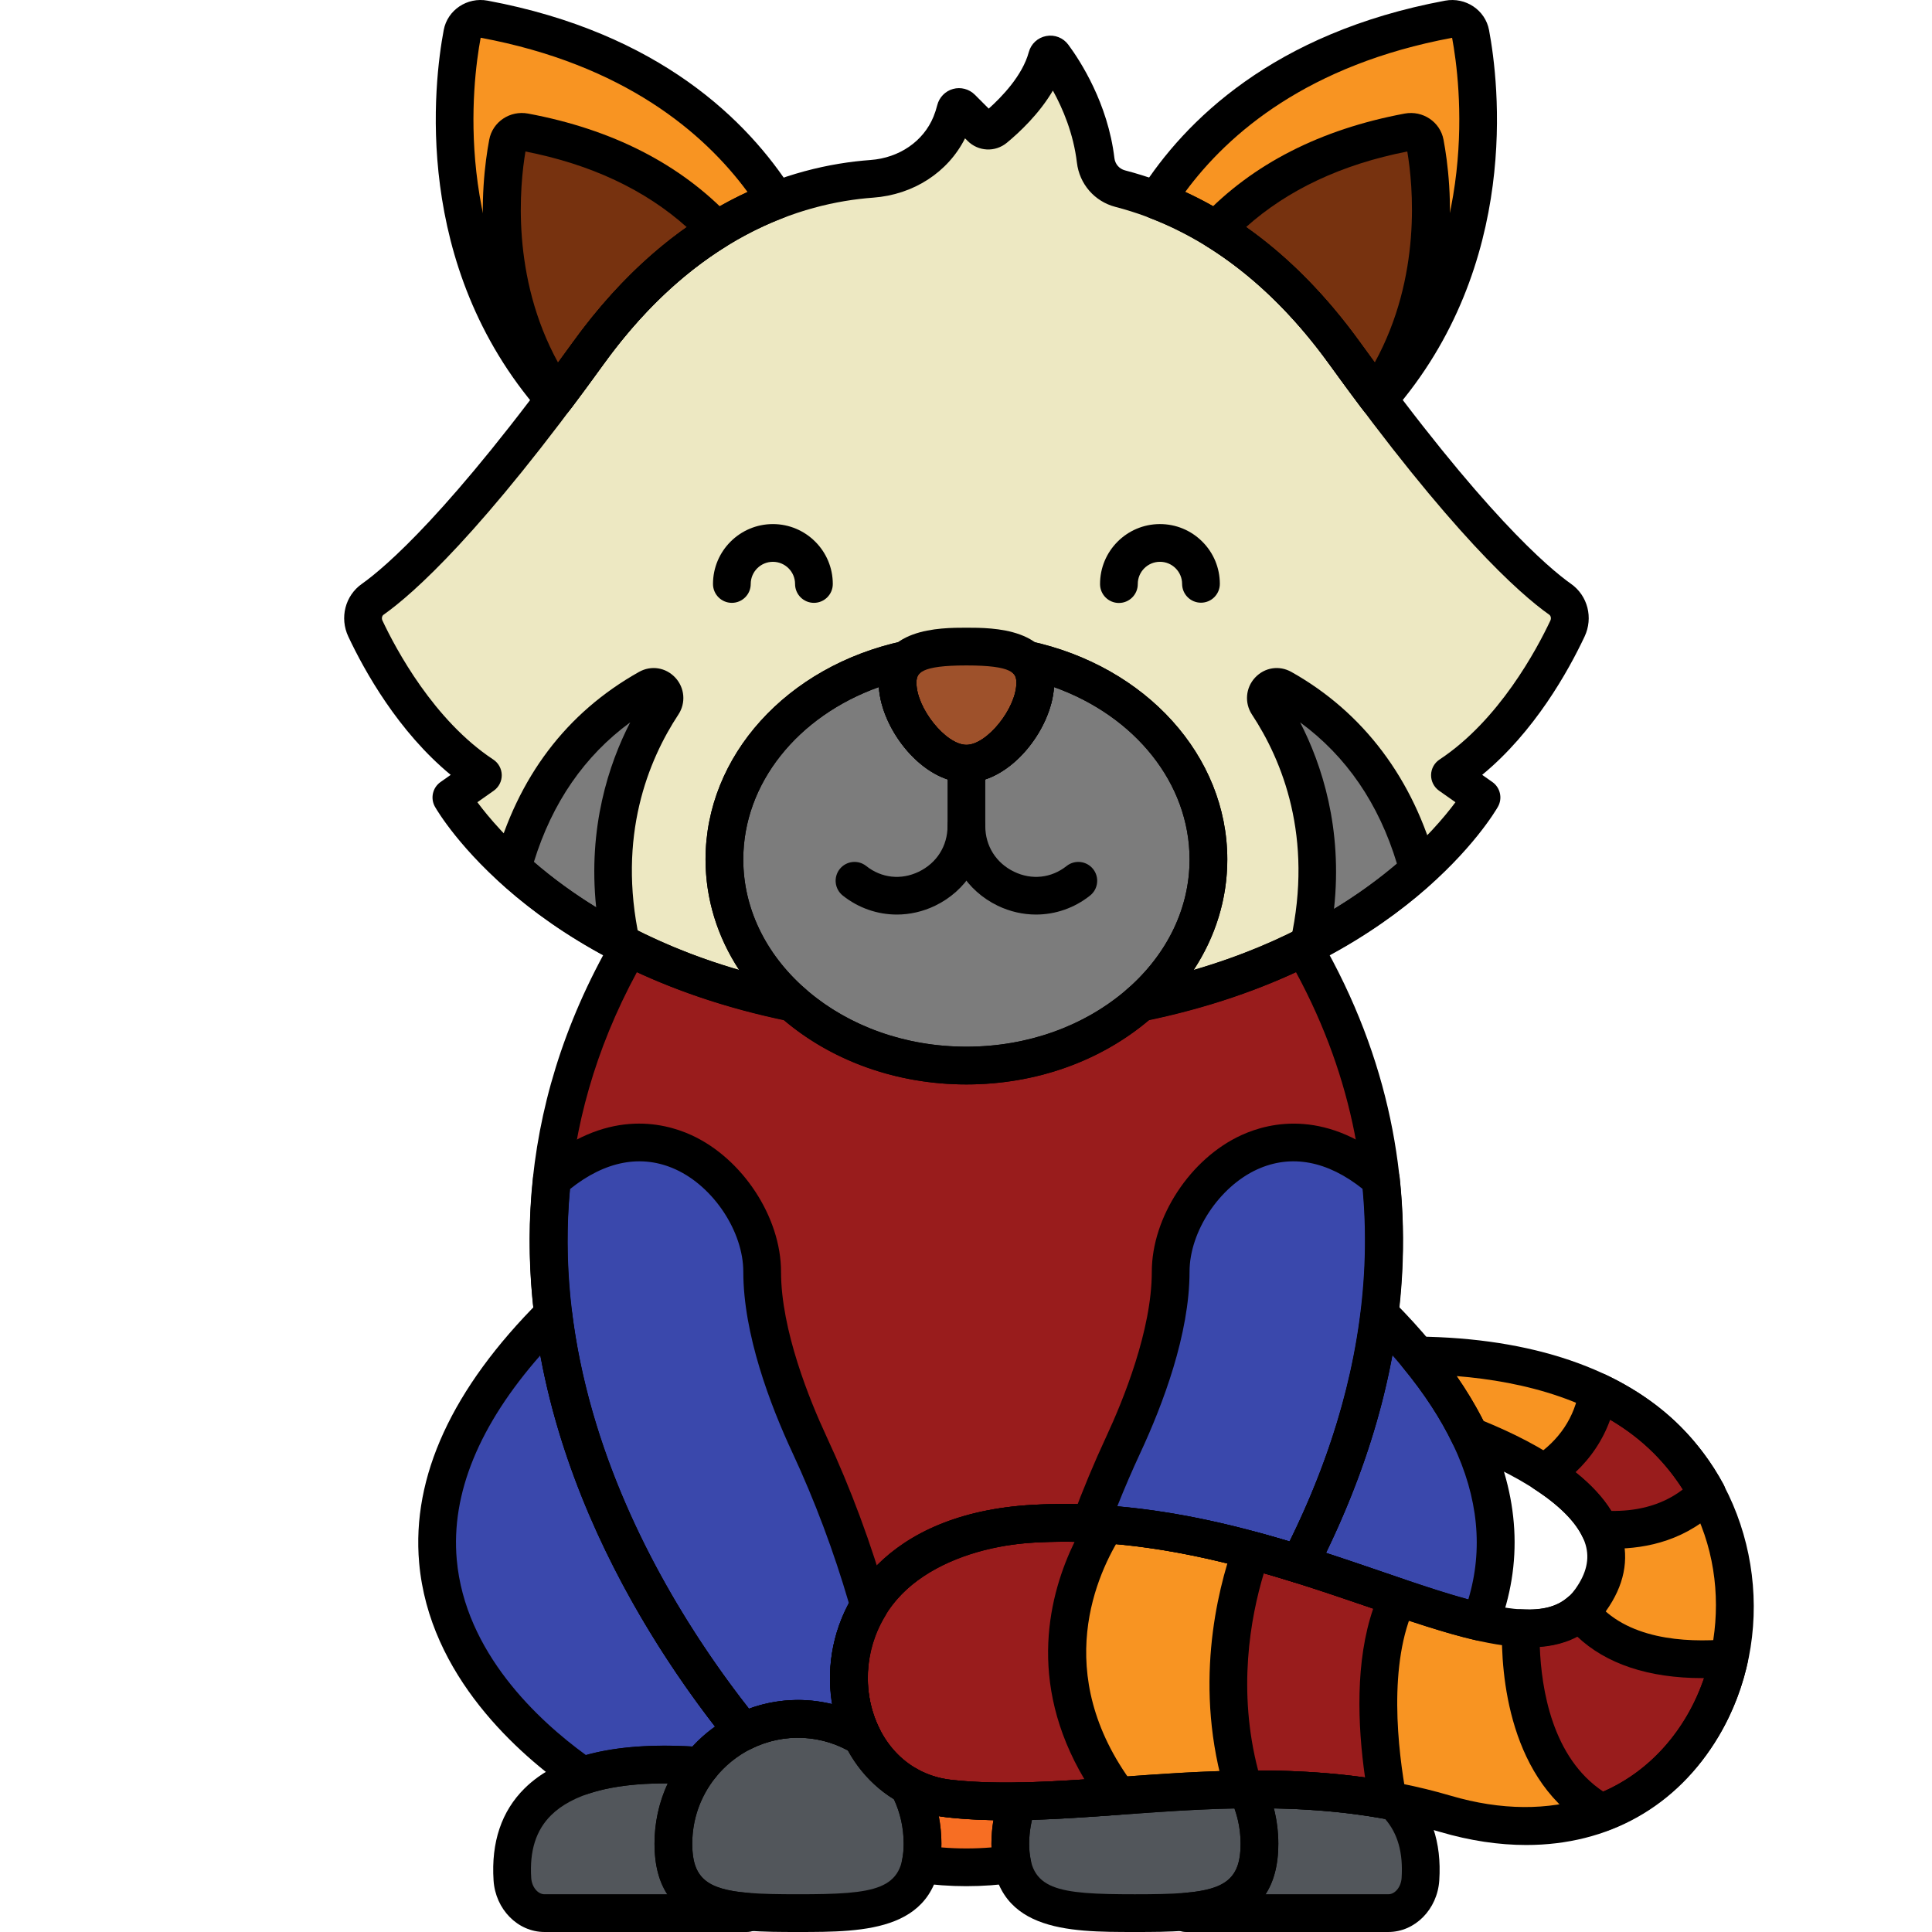 <svg xmlns="http://www.w3.org/2000/svg" enable-background="new 0 0 256 256" height="512" viewBox="0 0 256 256"
    width="512"
    class="base"
    style="    --facecolor: #ede8c2;    --bodycolor: #991c1c;    --limbcolor: #3a48ac;    --mouthcolor: #7c7c7c;    --earcolor: #77320f;">
    <path
        d="m134.867 238.685c-3.147.048-6.183-.04-9.088-.363-2.018-.224-3.829-.841-5.433-1.733 1.198 2.271 1.896 4.878 1.896 7.716 0 1.005-.104 1.883-.275 2.68 3.868.572 8.073.607 12.179 0-.171-.797-.275-1.675-.275-2.68-.001-1.975.362-3.863.996-5.62z"
        fill="#f76e23" />
    <path
        d="m89.226 244.306c0-3.901 1.355-7.48 3.608-10.309-11.565-.868-25.859.866-24.939 15.009.164 2.527 2.016 4.493 4.252 4.493h26.803v-.186c-5.729-.489-9.724-2.294-9.724-9.007z"
        fill="#52565b" />
    <path
        d="m184.784 238.703c-6.655-1.295-13.205-1.662-19.564-1.602 1.055 2.18 1.664 4.618 1.664 7.205 0 6.712-3.995 8.518-9.724 9.007v.186h26.803c2.236 0 4.088-1.966 4.252-4.493.304-4.673-1.06-7.985-3.431-10.303z"
        fill="#52565b" />
    <path
        d="m136.908 201.899c12.783-.73 24.742 2.084 35.254 5.363 10.779-20.911 18.449-50.812.589-81.723-6.499 3.259-13.845 5.683-21.603 7.28-5.834 5.159-14.02 8.373-23.093 8.373-9.072 0-17.258-3.214-23.091-8.372-7.755-1.596-15.101-4.019-21.604-7.28-25.983 44.968 2.068 87.801 15.113 103.922 5.423-2.671 11.289-2.055 15.838.721-5.187-10.372.189-27.004 22.597-28.284z"
        fill="#f76e23" style="    fill: #991c1c;" />
    <path
        d="m220.885 190.77c-7.821-7.821-19.935-11.028-33.078-11.164 3.044 3.69 5.316 7.24 6.946 10.641 7.958 3.132 23.719 10.984 16.014 21.77-9.298 13.018-38.447-12.141-73.859-10.118-31.718 1.813-29.341 34.4-11.129 36.424s41.498-5.114 65.765 2.024c34.4 10.117 49.385-29.533 29.341-49.577z"
        fill="#f89422" />
    <g fill="#f76e23" style="    fill: #991c1c;">
        <path
            d="m146.541 201.985c-3.151-.225-6.364-.272-9.632-.086-31.718 1.813-29.341 34.4-11.129 36.424 6.824.758 14.361.23 22.395-.351-12.032-16.14-5.013-30.706-1.634-35.987z"
            style="    fill: #991c1c;" />
        <path
            d="m185.268 211.638c-5.822-1.977-12.356-4.315-19.438-6.222-2.058 5.811-5.166 18.133-1.007 31.688 6.202-.076 12.589.255 19.078 1.441-1.339-7.277-2.495-18.811 1.367-26.907z"
            style="    fill: #991c1c;" />
        <path
            d="m229.138 219.7c-6.528.558-15.029-.126-19.789-6.152-2.01 1.75-4.647 2.356-7.839 2.184-.117 5.711.752 18.953 10.72 24.457 9.023-3.429 14.917-11.413 16.908-20.489z"
            style="    fill: #991c1c;" />
        <path
            d="m226.167 197.855c-1.367-2.532-3.119-4.923-5.282-7.086-2.61-2.61-5.707-4.695-9.152-6.335-.59 3.66-2.469 7.664-7.117 10.749 3.175 2.056 6.003 4.561 7.361 7.449 3.917.31 9.773-.2 14.19-4.777z"
            style="    fill: #991c1c;" />
    </g>
    <path
        d="m134.867 238.685c-.634 1.757-.998 3.644-.998 5.621 0 9.139 7.391 9.193 16.507 9.193 9.117 0 16.508-.054 16.508-9.193 0-2.586-.609-5.024-1.664-7.205-10.812.103-21.071 1.442-30.353 1.584z"
        fill="#52565b" style="" />
    <path
        d="m114.315 230.19c-2.503-1.532-5.434-2.431-8.581-2.431-9.117 0-16.507 7.408-16.507 16.547s7.391 9.193 16.507 9.193 16.507-.054 16.507-9.193c0-2.793-.697-5.419-1.915-7.727-2.634-1.469-4.673-3.716-6.011-6.389z"
        fill="#52565b" />
    <path
        d="m196.175 214.917c2.682-6.905 3.119-15.208-1.419-24.669-.001 0-.002-.001-.003-.001-.815-1.7-1.79-3.438-2.943-5.212-.285-.439-.581-.88-.888-1.323-.011-.016-.022-.031-.033-.047-.298-.43-.606-.861-.926-1.295-.021-.028-.042-.056-.063-.084-.313-.424-.635-.849-.969-1.277-.028-.036-.057-.071-.085-.107-.331-.422-.67-.846-1.021-1.272-1.487-1.803-3.151-3.638-5.02-5.506-1.533 12.397-5.776 23.681-10.651 33.137 9.291 2.897 17.444 6.149 24.021 7.656z"
        fill="#9e512b" style="    fill: #3a48ac;" />
    <path
        d="m98.474 229.462c-3.261-4.03-6.505-8.546-9.512-13.38-.005-.008-.01-.017-.016-.025-6.753-10.861-13.599-25.419-15.641-41.934-31.576 31.552-6.418 54.001 3.887 61.18 4.677-1.561 10.434-1.695 15.641-1.305 1.515-1.902 3.44-3.452 5.641-4.536z"
        fill="#9e512b" style="    fill: #3a48ac;" />
    <path
        d="m172.161 207.262c7.125-13.825 12.893-31.578 10.823-50.955-14.346-12.479-27.863 1.441-27.863 12.204 0 8.09-3.764 17.528-6.277 22.925-1.571 3.376-3.027 6.869-4.353 10.44 9.937.453 19.266 2.764 27.67 5.386z"
        fill="#9e512b" style="    fill: #3a48ac;" />
    <path
        d="m115.186 212.784c-2.094-7.377-4.776-14.596-7.919-21.348-2.512-5.397-6.277-14.835-6.277-22.925 0-10.763-13.517-24.683-27.863-12.204-3.494 32.707 15.339 60.79 25.346 73.155 5.236-2.579 11.17-2.139 15.833.712-2.566-5.142-2.531-11.805.88-17.39z"
        fill="#9e512b" style="    fill: #3a48ac;" />
    <path
        d="m206.732 79.414c-3.695-2.61-12.518-10.373-28.535-32.57-9.791-13.569-20.657-19.482-29.764-21.849-1.756-.456-3.042-1.942-3.256-3.744-.796-6.708-4.223-11.933-5.634-13.84-.23-.311-.715-.221-.816.153-1.15 4.262-5.06 7.899-6.908 9.425-.546.451-1.341.409-1.842-.092l-2.583-2.583c-.261-.261-.695-.126-.784.232-.16.646-.366 1.266-.609 1.862-1.737 4.248-5.896 6.949-10.473 7.284-10.143.744-24.8 5.392-37.615 23.151-16.017 22.197-24.84 29.959-28.535 32.57-1.211.856-1.61 2.505-.968 3.869 2.15 4.563 7.341 14.011 15.575 19.444l-4.178 2.941s11.602 20.366 45.208 27.198c-5.585-4.916-9.028-11.609-9.028-18.991 0-12.759 10.269-23.473 24.15-26.477-.754.702-1.205 1.685-1.205 3.064 0 4.446 4.677 10.733 9.123 10.733s9.123-6.287 9.123-10.733c0-1.379-.452-2.362-1.205-3.064 13.881 3.003 24.15 13.718 24.15 26.477 0 7.382-3.443 14.075-9.028 18.991 33.605-6.831 45.208-27.198 45.208-27.198l-4.178-2.941c8.234-5.433 13.425-14.881 15.575-19.444.642-1.362.243-3.012-.968-3.868z"
        fill="#f89422" style="    fill: #ede8c2;" />
    <path
        d="m178.197 46.844c1.561 2.163 3.05 4.184 4.476 6.081 16.133-18.507 13.535-41.26 12.176-48.48-.246-1.309-1.553-2.152-2.903-1.901-22 4.101-33.195 15.387-38.696 24.007 7.979 3.068 16.83 9.046 24.947 20.293z"
        fill="#f89422" />
    <path
        d="m77.914 46.844c8.111-11.241 16.959-17.224 24.934-20.295-5.501-8.619-16.697-19.904-38.695-24.005-1.35-.251-2.657.591-2.903 1.901-1.359 7.221-3.958 29.979 12.182 48.487 1.428-1.899 2.92-3.922 4.482-6.088z"
        fill="#f89422" />
    <path
        d="m135.974 87.399c.754.702 1.205 1.685 1.205 3.064 0 4.446-4.677 10.733-9.123 10.733s-9.123-6.287-9.123-10.733c0-1.379.452-2.362 1.205-3.064-13.881 3.003-24.15 13.718-24.15 26.477 0 15.087 14.358 27.318 32.069 27.318s32.069-12.231 32.069-27.318c-.002-12.76-10.271-23.474-24.152-26.477z"
        fill="#e3e4e5" style="    fill: #7c7c7c;" />
    <path
        d="m187.942 115.277c-2.252-8.447-7.239-17.991-18.053-24.063-1.325-.744-2.749.815-1.913 2.084 3.838 5.826 8.798 16.841 5.478 31.863 6.203-3.191 10.963-6.714 14.488-9.884z"
        fill="#e3e4e5" style="    fill: #7c7c7c;" />
    <path
        d="m87.804 93.299c.836-1.269-.589-2.828-1.913-2.084-10.709 6.013-15.707 15.433-17.99 23.819 3.482 3.169 8.204 6.714 14.385 9.937-3.235-14.924 1.697-25.871 5.518-31.672z"
        fill="#e3e4e5" style="    fill: #7c7c7c;" />
    <path
        d="m178.197 46.844c1.443 1.999 2.825 3.878 4.153 5.649 9.17-13.411 7.421-28.455 6.467-33.527-.189-1.006-1.193-1.654-2.231-1.461-12.48 2.327-20.435 7.663-25.449 12.963 5.689 3.521 11.545 8.734 17.06 16.376z"
        fill="#9e512b" style="    fill: #77320f;" />
    <path
        d="m77.914 46.844c5.513-7.64 11.367-12.849 17.055-16.369-5.013-5.301-12.969-10.641-25.454-12.969-1.038-.193-2.042.455-2.231 1.461-.955 5.073-2.704 20.122 6.472 33.535 1.329-1.774 2.713-3.655 4.158-5.658z"
        fill="#9e512b" style="    fill: #77320f;" />
    <path
        d="m137.179 90.463c0 4.446-4.678 10.734-9.123 10.734-4.446 0-9.123-6.288-9.123-10.734s4.678-4.789 9.123-4.789 9.123.343 9.123 4.789z"
        fill="#9e512b" />
    <path
        d="m150.377 255.999c-8.909 0-19.008 0-19.008-11.693 0-2.184.386-4.36 1.146-6.469.353-.978 1.273-1.636 2.313-1.651 4.278-.066 8.762-.389 13.509-.732 5.426-.392 11.036-.797 16.859-.852.938.01 1.854.541 2.274 1.411 1.27 2.625 1.913 5.415 1.913 8.293.002 11.693-10.097 11.693-19.006 11.693zm-13.637-14.856c-.247 1.047-.371 2.105-.371 3.164 0 6.145 3.631 6.693 14.008 6.693s14.008-.548 14.008-6.693c0-1.603-.272-3.17-.812-4.679-5.084.106-10.054.465-14.875.813-4.156.3-8.113.585-11.958.702z" />
    <path
        d="m105.733 255.999c-8.909 0-19.007 0-19.007-11.693 0-10.503 8.526-19.047 19.007-19.047 3.478 0 6.896.968 9.887 2.799.398.244.721.595.93 1.012 1.155 2.306 2.882 4.147 4.994 5.325.422.236.767.588.993 1.016 1.441 2.73 2.204 5.806 2.204 8.895 0 11.693-10.098 11.693-19.008 11.693zm0-25.74c-7.724 0-14.007 6.302-14.007 14.047 0 6.145 3.631 6.693 14.007 6.693 10.377 0 14.008-.548 14.008-6.693 0-2.082-.444-4.081-1.322-5.95-2.468-1.538-4.516-3.717-5.981-6.366-2.063-1.135-4.368-1.731-6.705-1.731z" />
    <path
        d="m196.176 217.417c-.185 0-.372-.021-.56-.063-4.193-.961-9.031-2.618-14.153-4.372-3.214-1.101-6.538-2.239-10.052-3.335-.705-.22-1.277-.741-1.562-1.422-.285-.682-.254-1.454.085-2.11 5.585-10.833 9.081-21.699 10.392-32.298.117-.948.765-1.747 1.668-2.058.903-.31 1.904-.08 2.581.596 1.867 1.867 3.61 3.779 5.181 5.684.364.44.716.88 1.06 1.318.002.002.088.112.09.114.347.444.682.887 1.007 1.327l.077.104c.321.436.643.886.954 1.334.356.515.666.976.964 1.434 1.162 1.789 2.188 3.604 3.055 5.399.017.032.033.064.049.097 4.344 9.058 4.847 18.026 1.495 26.656-.382.978-1.319 1.595-2.331 1.595zm-20.478-11.651c2.551.83 4.998 1.668 7.385 2.485 4.277 1.465 8.075 2.766 11.477 3.684 1.993-6.629 1.318-13.519-2.015-20.516-.017-.03-.031-.061-.046-.091-.783-1.633-1.721-3.292-2.785-4.932-.271-.418-.556-.839-.848-1.263-.315-.452-.609-.866-.915-1.281-.361-.487-.671-.896-.99-1.306l-.097-.123c-.302-.384-.628-.792-.966-1.201-.453-.549-.922-1.1-1.404-1.65-1.6 8.663-4.549 17.443-8.796 26.194zm19.055-15.519h.01z" />
    <path
        d="m77.192 237.803c-.505 0-1.005-.153-1.429-.449-6.983-4.865-18.896-15.266-20.223-30.268-1.012-11.429 4.37-23.114 15.996-34.732.677-.675 1.678-.906 2.581-.595s1.551 1.109 1.668 2.057c1.673 13.535 6.815 27.302 15.282 40.92.018.027.034.054.048.077 2.814 4.522 5.954 8.939 9.301 13.076.479.591.661 1.367.498 2.109s-.655 1.37-1.337 1.706c-1.854.914-3.511 2.246-4.789 3.851-.516.646-1.308.996-2.143.936-6.028-.451-10.958-.054-14.663 1.183-.256.087-.524.129-.79.129zm-5.578-58.233c-8.137 9.254-11.865 18.346-11.093 27.077 1.091 12.322 10.779 21.295 17.119 25.907 3.854-1.069 8.587-1.45 14.11-1.132.901-.978 1.909-1.864 2.998-2.638-2.812-3.633-5.466-7.45-7.911-11.38-.005-.009-.011-.017-.016-.026-7.79-12.53-12.892-25.225-15.207-37.808z" />
    <path
        d="m148.262 79.897c-1.377 0-2.495-1.114-2.5-2.492-.015-4.376 3.534-7.948 7.911-7.962h.026c2.11 0 4.096.818 5.594 2.306 1.504 1.495 2.336 3.485 2.342 5.605.004 1.381-1.112 2.503-2.493 2.507-.002 0-.005 0-.007 0-1.378 0-2.496-1.114-2.5-2.493-.002-.784-.31-1.52-.866-2.073-.555-.551-1.289-.854-2.07-.854-.003 0-.006 0-.01 0-1.619.005-2.932 1.327-2.927 2.946.005 1.381-1.111 2.504-2.492 2.508-.002.002-.005.002-.008.002z" />
    <path
        d="m107.85 79.88c-1.381 0-2.5-1.119-2.5-2.5 0-1.619-1.317-2.937-2.938-2.937-1.619 0-2.937 1.317-2.937 2.937 0 1.381-1.119 2.5-2.5 2.5s-2.5-1.119-2.5-2.5c0-4.376 3.561-7.937 7.937-7.937 4.377 0 7.938 3.561 7.938 7.937 0 1.381-1.12 2.5-2.5 2.5z" />
    <path
        d="m114.311 232.684c-.448 0-.899-.12-1.302-.366-4.104-2.505-9.123-2.734-13.431-.613-1.049.517-2.313.237-3.048-.67-13.51-16.693-42.049-60.512-15.335-106.745.663-1.145 2.104-1.577 3.285-.984 6.166 3.092 13.228 5.469 20.987 7.066.428.088.825.287 1.152.576 5.648 4.995 13.261 7.745 21.436 7.745s15.788-2.751 21.437-7.746c.327-.29.725-.488 1.152-.576 7.763-1.598 14.823-3.975 20.985-7.065 1.186-.593 2.623-.161 3.286.984 18.709 32.379 10.037 63.616-.532 84.119-.556 1.08-1.808 1.603-2.966 1.241-9.104-2.84-21.238-6.004-34.367-5.254-9.431.539-16.51 4.09-19.932 9.999-2.618 4.52-2.837 10.142-.571 14.671.498.997.276 2.204-.545 2.959-.473.434-1.079.659-1.691.659zm-29.917-103.872c-22.495 41.527 1.816 80.997 14.85 97.604 3.578-1.313 7.416-1.504 11.047-.599-.802-4.695.045-9.687 2.502-13.929 4.294-7.413 12.808-11.847 23.974-12.485 12.958-.737 24.862 2.067 34.113 4.851 9.334-18.949 16.404-46.692.839-75.442-5.845 2.702-12.363 4.824-19.423 6.322-6.505 5.525-15.084 8.559-24.239 8.559-9.154 0-17.732-3.034-24.238-8.558-7.059-1.497-13.579-3.62-19.425-6.323z" />
    <path
        d="m128.056 249.928c-2.172 0-4.344-.156-6.456-.469-.684-.101-1.295-.481-1.689-1.05-.394-.568-.534-1.274-.388-1.95.147-.684.219-1.388.219-2.153 0-2.326-.54-4.53-1.606-6.549-.517-.979-.328-2.18.462-2.954.791-.774 1.996-.937 2.963-.398 1.394.774 2.906 1.256 4.496 1.433 2.564.285 5.435.399 8.773.348.815-.033 1.596.379 2.073 1.047s.595 1.528.316 2.301c-.563 1.563-.85 3.169-.85 4.773 0 .761.072 1.466.22 2.155.145.676.004 1.381-.39 1.949-.395.567-1.005.947-1.688 1.048-2.112.312-4.283.469-6.455.469zm-3.322-5.138c2.201.185 4.442.185 6.642 0-.005-.16-.007-.321-.007-.484 0-1.045.088-2.089.264-3.124-2.218-.041-4.243-.165-6.13-.375-.371-.042-.74-.095-1.105-.16.229 1.191.344 2.412.344 3.658-.001.164-.003.325-.008.485z" />
    <path
        d="m118.834 121.183c-2.553 0-5.07-.854-7.163-2.518-1.081-.859-1.261-2.432-.401-3.513.86-1.08 2.432-1.261 3.513-.4 2.017 1.602 4.617 1.886 6.956.756 2.391-1.153 3.817-3.417 3.817-6.056v-7.47c0-1.381 1.119-2.5 2.5-2.5s2.5 1.119 2.5 2.5v7.47c0 4.536-2.546 8.582-6.645 10.559-1.629.785-3.36 1.172-5.077 1.172z" />
    <path
        d="m137.277 121.183c-1.717 0-3.448-.386-5.077-1.172-4.099-1.977-6.645-6.023-6.645-10.559 0-1.381 1.119-2.5 2.5-2.5s2.5 1.119 2.5 2.5c0 2.639 1.427 4.903 3.817 6.056 2.34 1.13 4.939.847 6.956-.756 1.081-.86 2.652-.68 3.513.4.859 1.081.68 2.653-.401 3.513-2.091 1.664-4.61 2.518-7.163 2.518z" />
    <path
        d="m182.673 55.425c-.03 0-.061 0-.091-.001-.754-.027-1.454-.394-1.907-.997-1.493-1.986-3.009-4.045-4.505-6.12-6.804-9.428-14.817-15.963-23.817-19.422-.7-.269-1.242-.839-1.478-1.552-.234-.713-.136-1.494.268-2.126 5.815-9.113 17.535-20.868 40.346-25.12 2.708-.501 5.318 1.243 5.817 3.896 1.306 6.938 4.247 31.09-12.748 50.585-.476.546-1.164.857-1.885.857zm-25.63-29.985c8.739 4.024 16.526 10.719 23.182 19.941.844 1.17 1.693 2.334 2.542 3.483 13.224-17.242 10.8-37.634 9.645-43.854-19.034 3.549-29.61 12.612-35.369 20.43z" />
    <path
        d="m73.433 55.433c-.721 0-1.408-.312-1.884-.857-17.002-19.496-14.061-43.654-12.755-50.594.498-2.653 3.105-4.4 5.817-3.896 22.809 4.252 34.529 16.007 40.344 25.119.403.632.502 1.413.268 2.125s-.776 1.283-1.477 1.552c-8.993 3.462-17.002 9.998-23.805 19.425-1.521 2.108-3.039 4.17-4.511 6.127-.453.603-1.153.969-1.907.997-.03.001-.06.002-.09.002zm-9.743-50.433c-1.155 6.209-3.589 26.62 9.648 43.873.843-1.142 1.694-2.309 2.548-3.491 6.653-9.22 14.436-15.916 23.169-19.942-5.762-7.823-16.345-16.893-35.36-20.438-.002 0-.004-.001-.005-.002zm14.224 41.845h.01z" />
    <path
        d="m202.238 244.472c-3.635 0-7.457-.567-11.399-1.727-14.61-4.298-29.238-3.239-42.143-2.304-8.251.597-16.047 1.161-23.193.367-9.261-1.029-15.789-9.033-15.521-19.031.258-9.63 7.427-21.267 26.783-22.374 17.612-1.008 33.554 4.468 46.371 8.865 13.969 4.794 22.047 7.264 25.597 2.295 1.478-2.069 1.923-3.998 1.361-5.895-1.213-4.098-7.139-8.506-16.258-12.096-.587-.231-1.065-.676-1.339-1.246-1.598-3.334-3.824-6.743-6.62-10.131-.618-.75-.746-1.791-.327-2.668s1.328-1.42 2.282-1.422c15.153.158 27.193 4.271 34.819 11.896 10.712 10.711 12.847 27.988 5.075 41.079-5.566 9.379-14.69 14.392-25.488 14.392zm-35.763-9.875c8.3 0 16.977.763 25.774 3.351 13.329 3.92 24.98.024 31.179-10.419 5.68-9.567 6.022-24.658-4.311-34.991-6.995-6.995-17.298-9.492-26.106-10.2 1.369 1.983 2.56 3.971 3.561 5.944 7.414 3.025 16.253 7.989 18.318 14.967 1.013 3.424.311 6.863-2.088 10.221-5.888 8.243-17.098 4.396-31.288-.472-12.404-4.256-27.845-9.555-44.463-8.603-9.979.57-21.748 5.5-22.07 17.515-.169 6.291 3.581 13.095 11.075 13.928 6.691.744 14.264.195 22.279-.384 5.752-.417 11.838-.857 18.14-.857z" />
    <path
        d="m133.319 241.197c-2.678 0-5.299-.109-7.816-.389-9.261-1.029-15.789-9.033-15.521-19.031.258-9.63 7.427-21.267 26.783-22.374 3.213-.184 6.563-.154 9.953.088.88.063 1.661.584 2.057 1.372s.347 1.726-.129 2.469c-3.218 5.031-9.512 18.331 1.531 33.146.546.732.649 1.704.27 2.534-.38.83-1.183 1.388-2.093 1.454-5 .361-10.114.731-15.035.731zm7.669-36.913c-1.332 0-2.646.037-3.938.111-9.979.57-21.748 5.5-22.07 17.515-.169 6.291 3.581 13.095 11.075 13.928 5.415.602 11.533.349 17.647-.058-7.738-13.015-4.619-24.698-1.316-31.482-.468-.009-.934-.014-1.398-.014z" />
    <path
        d="m183.902 241.044c-.149 0-.3-.013-.449-.041-5.621-1.026-11.701-1.489-18.599-1.4-.01 0-.021 0-.03 0-1.098 0-2.067-.716-2.39-1.767-4.337-14.132-1.21-26.901 1.04-33.255.436-1.231 1.744-1.92 3.007-1.58 6.046 1.629 11.756 3.586 16.793 5.313l2.798.956c.677.229 1.223.738 1.5 1.396s.26 1.403-.047 2.048c-3.666 7.684-2.303 19.197-1.164 25.376.148.808-.109 1.638-.689 2.219-.474.476-1.112.735-1.77.735zm-17.192-6.45c5.085.01 9.76.318 14.165.933-.997-6.965-1.312-15.41 1.084-22.377l-.306-.104c-4.317-1.48-9.137-3.131-14.19-4.58-1.784 5.908-3.521 15.531-.753 26.128z" />
    <path
        d="m212.23 242.688c-.418 0-.834-.104-1.208-.312-11.211-6.188-12.135-20.731-12.011-26.696.014-.677.302-1.32.799-1.781.496-.461 1.161-.705 1.835-.664 2.735.149 4.66-.353 6.062-1.573.516-.449 1.188-.667 1.874-.604.681.063 1.306.403 1.729.94 4.106 5.2 11.847 5.704 17.614 5.21.799-.074 1.568.245 2.093.842.523.597.732 1.408.562 2.185-2.29 10.435-9.191 18.767-18.462 22.289-.286.109-.587.164-.887.164zm-8.2-24.489c.206 5.571 1.642 14.719 8.415 19.199 6.197-2.737 11.002-8.179 13.357-15.041-.08 0-.161.001-.241.001-7.11 0-12.761-1.882-16.596-5.53-1.433.76-3.069 1.215-4.935 1.371z" />
    <path
        d="m213.846 205.207c-.722 0-1.413-.031-2.066-.083-.895-.071-1.684-.616-2.065-1.429-1.001-2.13-3.173-4.288-6.457-6.415-.707-.458-1.136-1.242-1.141-2.084-.005-.843.415-1.631 1.117-2.097 3.396-2.253 5.425-5.303 6.032-9.064.125-.777.609-1.45 1.307-1.815.696-.365 1.525-.382 2.235-.043 3.825 1.821 7.138 4.117 9.845 6.825 2.272 2.272 4.194 4.852 5.715 7.666.517.958.354 2.141-.401 2.924-4.333 4.488-9.763 5.615-14.121 5.615zm-.35-5.004c2.903.049 6.474-.519 9.485-2.842-1.104-1.74-2.397-3.357-3.864-4.824-1.652-1.651-3.582-3.13-5.762-4.415-.949 2.633-2.498 4.979-4.596 6.959 2.059 1.644 3.643 3.357 4.737 5.122z" />
    <path
        d="m128.056 143.693c-19.062 0-34.568-13.376-34.568-29.817 0-13.7 10.741-25.592 26.121-28.92 1.099-.236 2.223.288 2.744 1.285s.312 2.22-.512 2.987c-.122.114-.409.381-.409 1.235 0 3.386 3.9 8.233 6.624 8.233s6.623-4.848 6.623-8.233c0-.854-.286-1.12-.408-1.234-.824-.767-1.034-1.99-.513-2.987.521-.998 1.645-1.526 2.744-1.286 15.381 3.328 26.122 15.22 26.122 28.92 0 16.441-15.507 29.817-34.568 29.817zm-11.606-52.65c-10.765 3.847-17.963 12.77-17.963 22.832 0 13.685 13.265 24.817 29.568 24.817s29.568-11.133 29.568-24.817c0-10.062-7.199-18.985-17.964-22.832-.356 5.684-5.816 12.653-11.604 12.653s-11.248-6.968-11.605-12.653z" />
    <path
        d="m173.454 127.662c-.541 0-1.08-.176-1.526-.52-.768-.592-1.124-1.574-.915-2.52 3.032-13.72-1.113-23.859-5.125-29.948-1.009-1.533-.838-3.542.415-4.886 1.265-1.355 3.196-1.659 4.811-.753 9.555 5.365 16.209 14.217 19.244 25.598.241.908-.046 1.875-.744 2.503-4.351 3.912-9.402 7.36-15.016 10.249-.361.185-.753.277-1.144.277zm-1.18-31.946c2.856 5.554 5.656 14.017 4.489 24.73 3.005-1.827 5.795-3.836 8.341-6.007-2.41-7.961-6.713-14.239-12.83-18.723z" />
    <path
        d="m82.286 127.471c-.396 0-.792-.093-1.156-.283-5.577-2.908-10.594-6.375-14.911-10.305-.694-.632-.977-1.6-.729-2.506 3.108-11.416 9.561-19.942 19.178-25.342 1.614-.906 3.548-.602 4.812.754 1.252 1.345 1.422 3.354.413 4.885-3.987 6.052-8.119 16.129-5.162 29.767.205.948-.156 1.929-.927 2.517-.446.34-.981.513-1.518.513zm-11.543-13.259c2.518 2.173 5.278 4.187 8.252 6.02-1.106-10.614 1.675-19.003 4.51-24.516-6.057 4.441-10.338 10.642-12.762 18.496zm14.973-22.289s-.001.001-.001.001.001 0 .001-.001z" />
    <path
        d="m151.095 135.367c-.935 0-1.81-.525-2.238-1.388-.504-1.014-.263-2.24.587-2.989 5.275-4.644 8.181-10.722 8.181-17.115 0-10.062-7.199-18.985-17.964-22.832-.356 5.684-5.816 12.653-11.604 12.653s-11.249-6.969-11.605-12.653c-10.765 3.847-17.963 12.77-17.963 22.832 0 6.394 2.905 12.472 8.18 17.115.851.748 1.092 1.975.588 2.989s-1.625 1.563-2.737 1.337c-34.323-6.977-46.386-27.538-46.882-28.41-.638-1.119-.32-2.54.732-3.281l1.351-.951c-6.942-5.722-11.404-13.729-13.569-18.325-1.17-2.483-.419-5.417 1.786-6.976 2.985-2.108 11.682-9.445 27.951-31.991 13.406-18.578 28.858-23.404 39.46-24.182 3.812-.28 7.008-2.479 8.342-5.738.203-.499.37-1.01.496-1.518.26-1.045 1.062-1.872 2.096-2.158 1.024-.284 2.13.008 2.884.762l1.843 1.843c1.722-1.539 4.472-4.383 5.307-7.479.298-1.105 1.182-1.925 2.307-2.138 1.124-.214 2.249.227 2.932 1.148 1.55 2.094 5.244 7.748 6.108 15.034.094.786.644 1.421 1.402 1.619 12.011 3.123 22.495 10.796 31.162 22.806 16.269 22.545 24.965 29.882 27.949 31.99h.001c2.205 1.559 2.956 4.493 1.786 6.976-2.165 4.596-6.628 12.604-13.569 18.325l1.352.951c1.053.742 1.37 2.163.732 3.282-.496.872-12.559 21.433-46.882 28.41-.17.036-.337.052-.502.052zm-15.122-50.468c.176 0 .353.019.529.057 15.381 3.328 26.122 15.22 26.122 28.92 0 5.217-1.55 10.24-4.458 14.668 12.52-3.679 21.084-9.234 26.326-13.584 4.227-3.507 6.927-6.728 8.363-8.661l-2.17-1.527c-.676-.476-1.072-1.255-1.061-2.082.013-.827.433-1.594 1.123-2.049 7.873-5.195 12.896-14.615 14.689-18.423.128-.272.062-.614-.149-.762-3.961-2.799-13.012-10.826-29.118-33.148-7.968-11.042-17.512-18.071-28.365-20.893-2.766-.719-4.771-3.022-5.109-5.869-.457-3.848-1.871-7.172-3.183-9.545-1.809 3.078-4.418 5.526-6.102 6.917-1.544 1.275-3.78 1.168-5.2-.25l-.338-.338c-2.256 4.489-6.821 7.466-12.161 7.858-9.541.7-23.492 5.105-35.771 22.121-16.108 22.323-25.159 30.35-29.12 33.148-.21.148-.276.49-.148.762 1.794 3.809 6.816 13.228 14.689 18.423.69.455 1.11 1.222 1.123 2.049.012.827-.385 1.606-1.061 2.082l-2.169 1.527c1.436 1.932 4.136 5.153 8.363 8.661 5.242 4.35 13.807 9.905 26.325 13.584-2.908-4.428-4.457-9.451-4.457-14.668 0-13.7 10.741-25.592 26.121-28.92 1.099-.236 2.223.288 2.744 1.285s.312 2.22-.512 2.987c-.122.114-.409.381-.409 1.235 0 3.386 3.9 8.233 6.624 8.233s6.623-4.848 6.623-8.233c0-.854-.286-1.12-.408-1.234-.824-.767-1.034-1.99-.513-2.987.44-.839 1.302-1.344 2.218-1.344z" />
    <path
        d="m182.35 54.994c-.786 0-1.527-.37-2-1-1.337-1.784-2.728-3.674-4.18-5.686-4.845-6.712-10.345-11.999-16.349-15.711-.64-.396-1.067-1.058-1.165-1.803-.097-.746.146-1.495.663-2.041 6.635-7.014 15.653-11.624 26.808-13.703 2.396-.446 4.705 1.105 5.146 3.458 1.126 5.979 2.712 21.4-6.859 35.398-.455.666-1.203 1.071-2.009 1.088-.019 0-.038 0-.055 0zm-17.248-24.898c5.529 3.897 10.606 9.027 15.123 15.286.656.91 1.301 1.795 1.933 2.656 6.264-11.398 5.074-23.478 4.316-27.965-8.662 1.699-15.834 5.065-21.372 10.023z" />
    <path
        d="m73.756 55.002c-.018 0-.036 0-.054 0-.806-.018-1.555-.422-2.01-1.088-9.575-13.996-7.991-29.425-6.866-35.408.442-2.352 2.743-3.906 5.146-3.457 11.157 2.08 20.179 6.692 26.813 13.709.517.546.76 1.296.663 2.041-.098.745-.525 1.407-1.164 1.803-6.007 3.716-11.506 9-16.344 15.706-1.455 2.015-2.848 3.908-4.185 5.693-.471.631-1.213 1.001-1.999 1.001zm-4.13-34.929c-.758 4.489-1.946 16.575 4.321 27.974.635-.864 1.28-1.752 1.939-2.665 4.512-6.252 9.587-11.38 15.118-15.279-5.538-4.962-12.713-8.33-21.378-10.03zm8.288 26.772h.01z" />
    <path
        d="m128.056 103.697c-5.987 0-11.624-7.456-11.624-13.234 0-7.289 8.146-7.289 11.624-7.289s11.623 0 11.623 7.289c0 5.778-5.637 13.234-11.623 13.234zm0-15.523c-6.126 0-6.624 1.037-6.624 2.289 0 3.386 3.9 8.234 6.624 8.234s6.623-4.848 6.623-8.234c0-1.252-.498-2.289-6.623-2.289z" />
    <path
        d="m172.161 209.762c-.247 0-.498-.037-.744-.114-6.515-2.032-16.404-4.79-27.04-5.274-.798-.037-1.53-.452-1.972-1.117-.44-.666-.536-1.502-.259-2.25 1.349-3.632 2.84-7.207 4.431-10.625 2.257-4.85 6.043-14.14 6.043-21.87 0-7.235 5.114-15.022 11.896-18.111 3.794-1.73 11.453-3.506 20.107 4.021.477.414.778.993.846 1.621 1.812 16.959-1.918 34.578-11.086 52.366-.438.848-1.307 1.353-2.222 1.353zm-24.12-10.153c8.819.773 16.883 2.857 22.837 4.645 7.854-15.915 11.121-31.605 9.72-46.684-4.687-3.76-9.513-4.668-14.008-2.621-5.029 2.292-8.97 8.248-8.97 13.562 0 8.258-3.54 17.598-6.51 23.98-1.075 2.309-2.102 4.693-3.069 7.118z" />
    <path
        d="m114.306 232.674c-.448 0-.899-.121-1.303-.367-4.093-2.502-9.111-2.727-13.425-.603-1.049.517-2.313.237-3.048-.67-11.185-13.82-29.42-41.94-25.889-74.994.067-.627.369-1.207.846-1.621 8.652-7.526 16.311-5.75 20.106-4.021 6.782 3.09 11.897 10.876 11.897 18.112 0 7.735 3.786 17.022 6.043 21.87 3.216 6.909 5.927 14.216 8.058 21.72.19.671.092 1.391-.271 1.986-2.801 4.584-3.099 10.321-.777 14.97.498.998.275 2.204-.546 2.958-.474.436-1.08.66-1.691.66zm-38.792-75.104c-2.764 29.713 13.102 55.324 23.729 68.847 3.581-1.314 7.417-1.508 11.043-.608-.765-4.484-.015-9.225 2.206-13.35-2.013-6.896-4.53-13.608-7.49-19.967-2.97-6.379-6.51-15.718-6.51-23.98 0-5.313-3.94-11.27-8.971-13.562-4.492-2.048-9.32-1.141-14.007 2.62z" />
    <path
        d="m183.963 255.999h-26.803c-1.381 0-2.5-1.119-2.5-2.5v-.186c0-1.298.994-2.38 2.287-2.491 5.63-.48 7.438-2.064 7.438-6.516 0-2.118-.476-4.176-1.415-6.116-.372-.771-.325-1.679.127-2.407.451-.728 1.244-1.174 2.101-1.182 7.418-.069 14 .468 20.064 1.647.479.093.921.325 1.271.667 3.104 3.035 4.51 7.157 4.178 12.253-.25 3.831-3.214 6.831-6.748 6.831zm-26.803-2.686h.01zm10.507-2.314h16.296c.892 0 1.68-.967 1.757-2.155.217-3.32-.502-5.891-2.193-7.834-4.531-.832-9.385-1.291-14.731-1.393.393 1.527.59 3.094.59 4.689-.001 2.907-.658 5.073-1.719 6.693z" />
    <path
        d="m98.951 255.999h-26.804c-3.534 0-6.498-3-6.747-6.831-.329-5.068 1.053-9.171 4.107-12.195 4.506-4.462 12.418-6.301 23.514-5.469.924.069 1.733.644 2.104 1.493s.241 1.833-.336 2.558c-2.003 2.516-3.062 5.542-3.062 8.751 0 4.452 1.808 6.036 7.438 6.516 1.293.11 2.287 1.192 2.287 2.491v.186c-.001 1.381-1.12 2.5-2.501 2.5zm-10.88-19.689c-7.081 0-12.236 1.434-15.046 4.216-2.008 1.988-2.87 4.708-2.635 8.318.077 1.188.865 2.155 1.757 2.155h16.297c-1.061-1.62-1.718-3.786-1.718-6.693 0-2.809.598-5.513 1.751-7.995-.135 0-.271-.001-.406-.001z" />
</svg>
